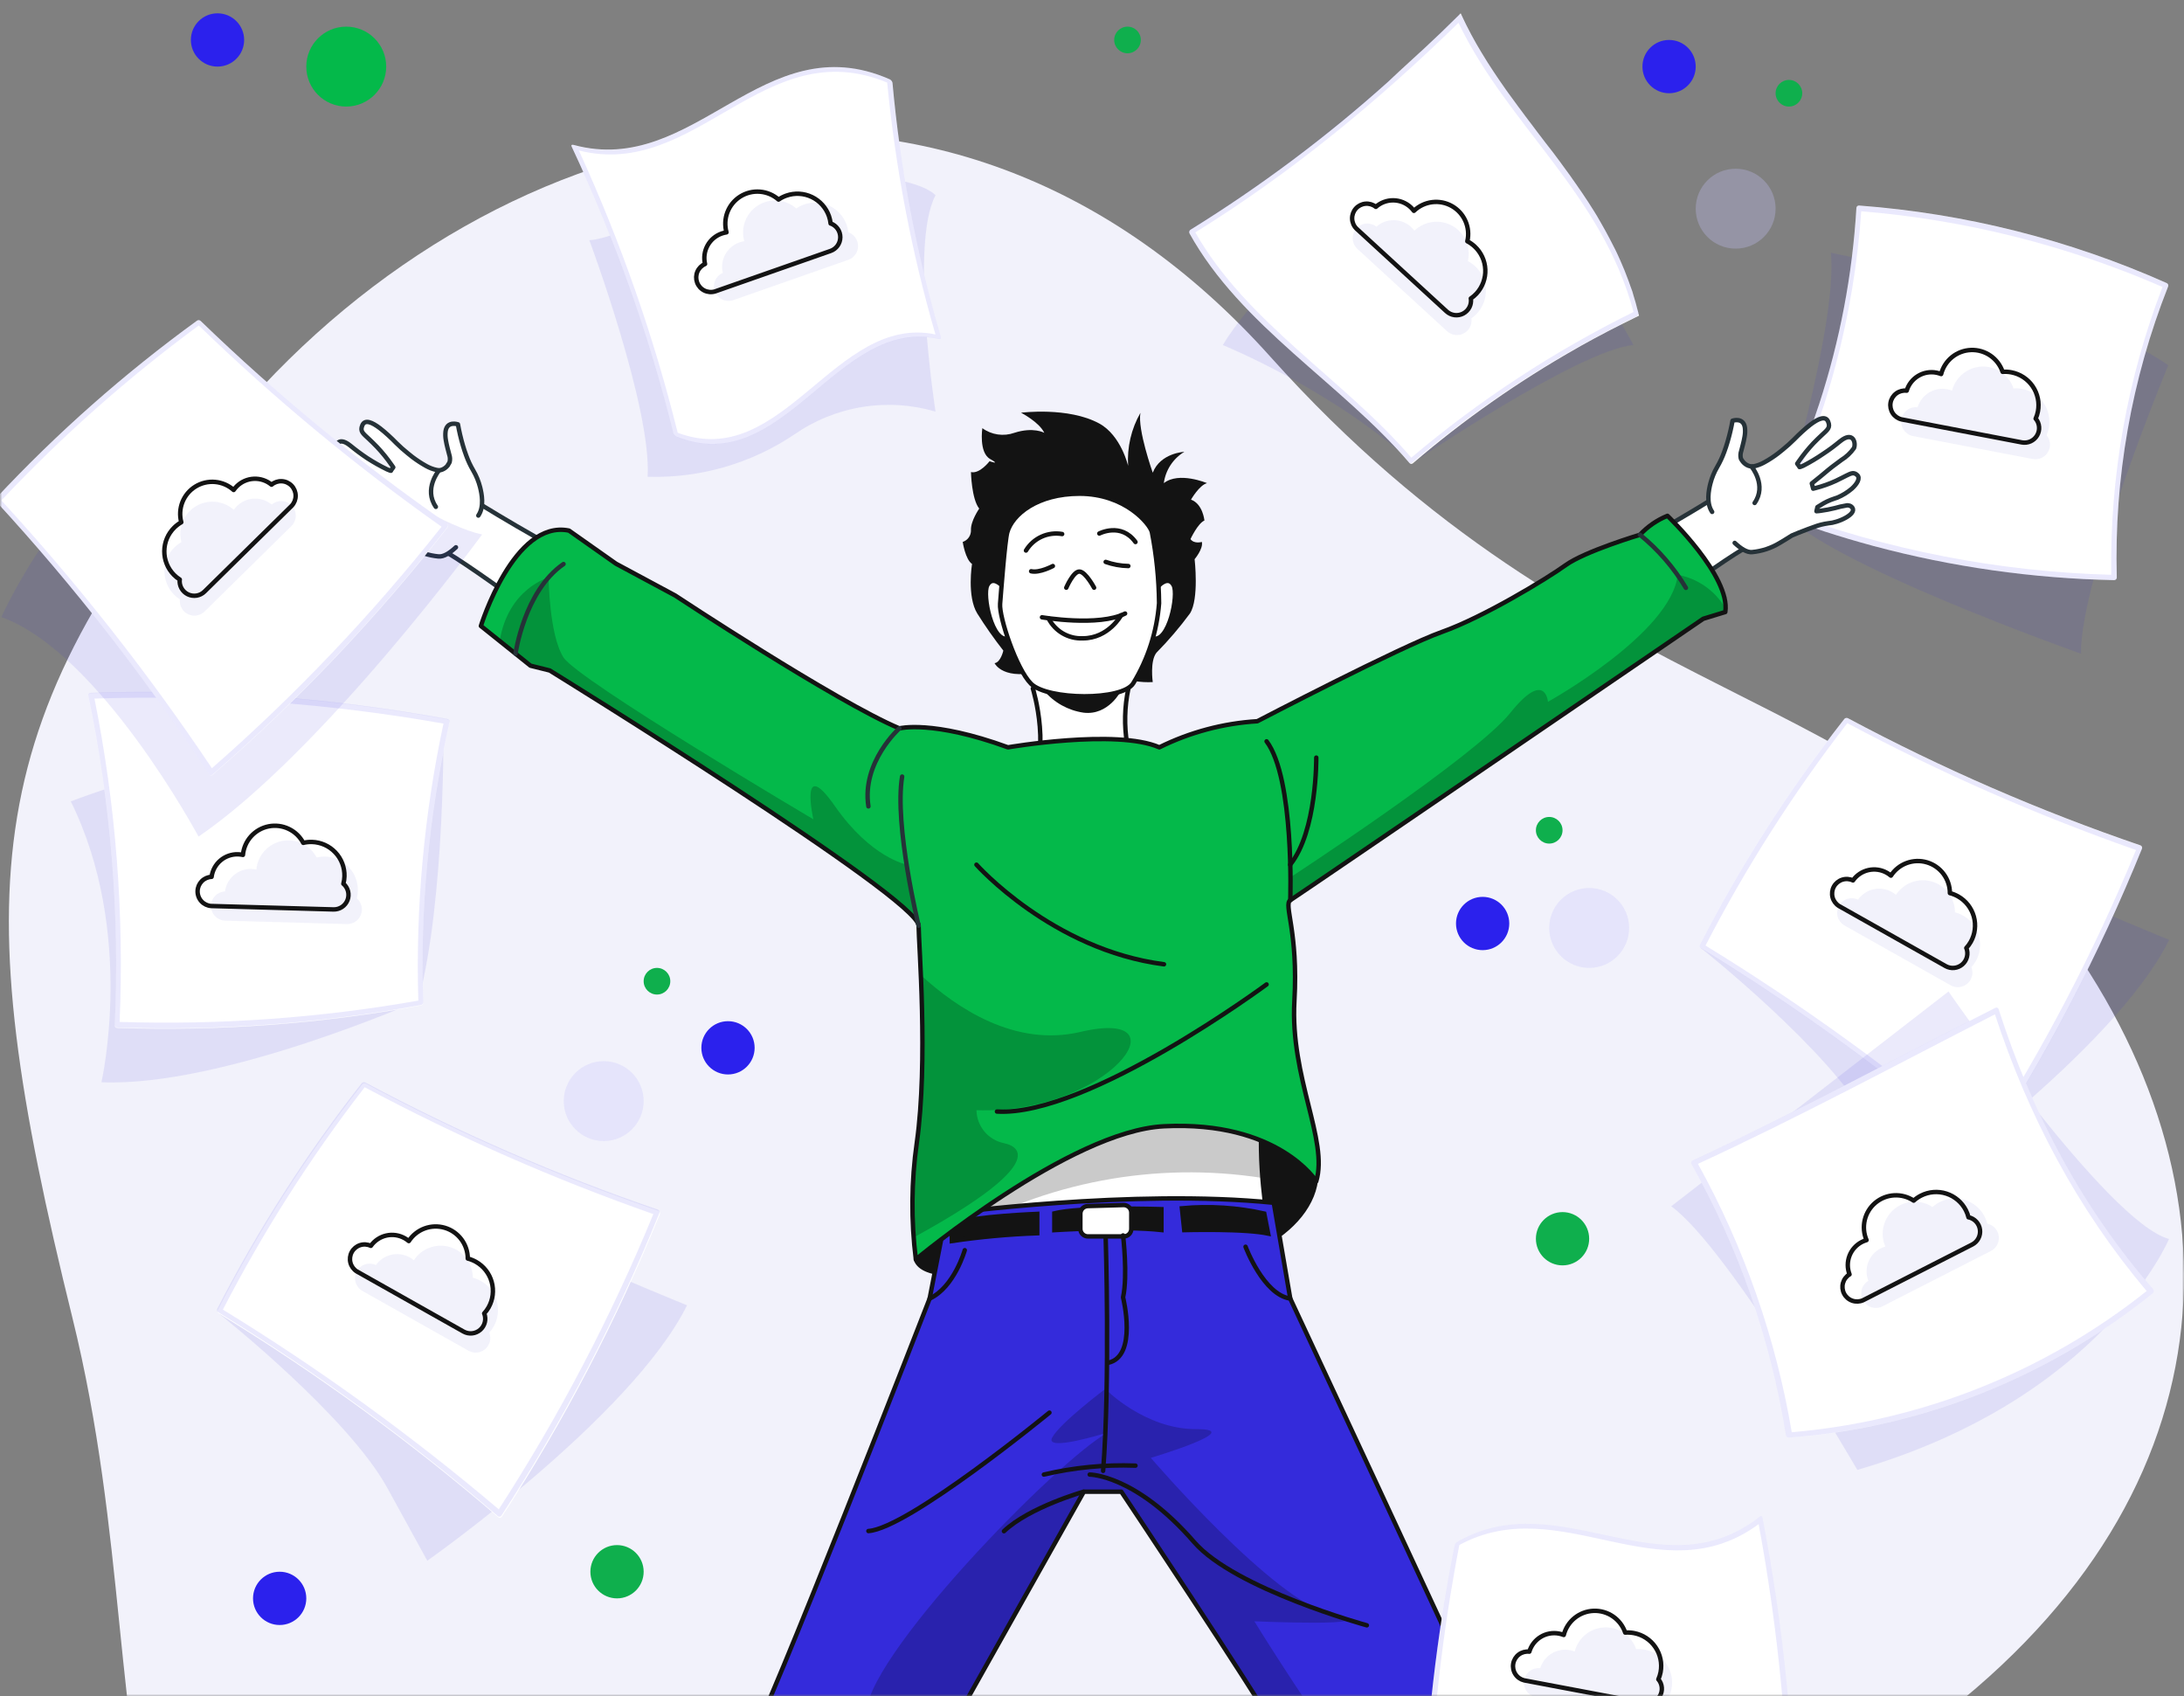 <svg width="492" height="382" viewBox="0 0 492 382" fill="none" xmlns="http://www.w3.org/2000/svg">
<rect x="0" y="0" width="492" height="382" fill="#808080" stroke="none"/>
<mask id="mask0" mask-type="alpha" maskUnits="userSpaceOnUse" x="0" y="0" width="492" height="382">
<rect width="492" height="382" fill="#C4C4C4"/>
</mask>
<g mask="url(#mask0)">
<path d="M137.011 521.206C5.736 468.486 40.439 394.545 16.302 296.759C-7.835 198.974 -5.168 161.551 53.593 93.241C112.354 24.931 213.83 -0.406 286.219 80.39C358.608 161.186 425.63 153.497 467.023 213.518C508.415 273.539 500.765 344.647 425.935 394.803C351.105 444.96 298.887 586.224 137.011 521.206Z" fill="#F2F2FB"/>
<path opacity="0.1" d="M401.363 115.013C401.363 115.013 414.002 72.816 412.462 56.931C412.462 56.931 468.333 67.983 488.45 82.269C488.45 82.269 468.674 129.98 468.78 147.228C468.78 147.228 410.557 126.7 401.363 115.013Z" fill="#342BDB"/>
<path opacity="0.1" d="M383.221 213.564C383.221 213.564 412.274 236.585 421.186 252.904L430.145 269.211C430.145 269.211 476.152 236.878 488.662 211.682C488.662 211.682 426.935 186.815 420.022 176.869C413.109 166.922 383.221 213.564 383.221 213.564Z" fill="#342BDB"/>
<path opacity="0.1" d="M49.335 295.871C49.335 295.871 78.388 318.892 87.3 335.211L96.259 351.518C96.259 351.518 142.266 319.186 154.776 293.989C154.776 293.989 93.049 269.123 86.136 259.176C79.223 249.229 49.335 295.871 49.335 295.871Z" fill="#342BDB"/>
<path opacity="0.1" d="M15.943 180.49C15.943 180.49 63.937 162.125 99.903 162.983C99.903 162.983 100.362 202.559 94.236 225.38C94.236 225.38 49.993 244.897 22.845 243.757C22.845 243.757 30.605 210.177 15.943 180.49Z" fill="#342BDB"/>
<path d="M488.415 64.55C480.18 85.392 476.249 107.685 476.857 130.086C476.856 130.164 476.839 130.241 476.807 130.313C476.775 130.384 476.73 130.449 476.673 130.503C476.616 130.556 476.549 130.598 476.475 130.625C476.402 130.653 476.324 130.665 476.246 130.662C457.91 130.289 439.687 127.699 421.974 122.949C414.637 120.974 407.391 118.622 400.234 115.895C400.161 115.867 400.094 115.824 400.038 115.769C399.983 115.713 399.94 115.647 399.912 115.573C399.884 115.5 399.872 115.421 399.877 115.343C399.882 115.265 399.904 115.188 399.94 115.119C403.806 107.31 407.11 99.236 409.828 90.957C414.492 76.675 417.305 61.853 418.2 46.855C418.2 46.778 418.215 46.702 418.246 46.631C418.276 46.56 418.321 46.496 418.377 46.443C418.433 46.39 418.5 46.349 418.572 46.323C418.645 46.297 418.722 46.286 418.799 46.291C442.731 48.084 466.173 53.991 488.097 63.751C488.245 63.815 488.361 63.935 488.421 64.085C488.48 64.235 488.478 64.402 488.415 64.55Z" fill="white"/>
<path opacity="0.1" d="M476.246 130.662C450.25 130.145 424.538 125.158 400.234 115.918C400.161 115.891 400.094 115.848 400.038 115.792C399.983 115.737 399.94 115.67 399.912 115.597C399.884 115.523 399.872 115.445 399.877 115.366C399.882 115.288 399.904 115.212 399.94 115.142C410.561 93.849 416.772 70.63 418.2 46.879C418.2 46.801 418.215 46.725 418.246 46.654C418.276 46.583 418.321 46.52 418.377 46.467C418.433 46.414 418.5 46.373 418.572 46.347C418.645 46.321 418.722 46.309 418.799 46.314C442.731 48.108 466.173 54.014 488.097 63.774C488.239 63.839 488.351 63.955 488.41 64.099C488.469 64.243 488.471 64.405 488.415 64.55C480.18 85.392 476.249 107.685 476.857 130.086C476.856 130.164 476.839 130.241 476.807 130.313C476.775 130.384 476.73 130.449 476.673 130.502C476.616 130.556 476.549 130.598 476.475 130.625C476.402 130.653 476.324 130.665 476.246 130.662ZM401.363 115.013C425.149 123.883 450.235 128.765 475.611 129.463C475.287 107.314 479.206 85.308 487.157 64.632C465.626 55.26 442.697 49.5 419.293 47.584C417.672 70.998 411.586 93.886 401.363 115.013Z" fill="#2B21ED"/>
<path d="M482.231 190.413C459.52 182.658 437.474 173.08 416.307 161.772C416.173 161.7 416.018 161.676 415.868 161.704C415.719 161.732 415.583 161.81 415.484 161.925C403.035 177.803 392.134 194.834 382.927 212.787C382.873 212.93 382.872 213.088 382.926 213.231C382.981 213.375 383.086 213.493 383.221 213.563C405.388 227.131 426.424 242.466 446.124 259.417C446.185 259.47 446.257 259.508 446.335 259.529C446.413 259.551 446.494 259.555 446.574 259.541C446.653 259.528 446.729 259.497 446.795 259.451C446.862 259.406 446.917 259.346 446.958 259.276C460.963 237.766 472.873 214.962 482.524 191.177C482.584 191.037 482.587 190.878 482.532 190.736C482.478 190.593 482.369 190.477 482.231 190.413Z" fill="white"/>
<path d="M148.344 272.72C125.634 264.965 103.588 255.387 82.421 244.079C82.287 244.007 82.132 243.983 81.982 244.011C81.833 244.039 81.697 244.117 81.598 244.232C69.149 260.11 58.248 277.141 49.041 295.095C48.986 295.237 48.986 295.395 49.04 295.539C49.095 295.682 49.2 295.8 49.335 295.871C71.502 309.438 92.538 324.773 112.237 341.724C112.299 341.777 112.371 341.815 112.449 341.836C112.527 341.858 112.608 341.862 112.688 341.849C112.767 341.835 112.843 341.804 112.909 341.759C112.976 341.713 113.031 341.653 113.072 341.583C127.077 320.073 138.987 297.269 148.638 273.484C148.698 273.344 148.701 273.185 148.646 273.043C148.591 272.9 148.483 272.784 148.344 272.72Z" fill="white"/>
<path opacity="0.1" d="M112.124 341.453C92.424 324.501 71.388 309.166 49.221 295.599C49.086 295.528 48.981 295.41 48.926 295.267C48.872 295.124 48.873 294.966 48.927 294.823C58.134 276.874 69.036 259.846 81.484 243.972C81.583 243.857 81.719 243.779 81.868 243.751C82.018 243.723 82.173 243.747 82.307 243.819C103.474 255.127 125.52 264.705 148.231 272.46C148.304 272.492 148.37 272.538 148.424 272.596C148.479 272.654 148.521 272.722 148.549 272.797C148.576 272.872 148.588 272.951 148.584 273.031C148.58 273.11 148.56 273.188 148.524 273.26C138.873 297.044 126.963 319.848 112.958 341.359C112.914 341.425 112.855 341.48 112.787 341.522C112.718 341.563 112.642 341.589 112.563 341.598C112.483 341.607 112.403 341.599 112.327 341.573C112.251 341.548 112.182 341.507 112.124 341.453ZM50.209 294.964C72.046 308.346 92.823 323.385 112.359 339.948C125.98 318.895 137.638 296.635 147.184 273.448C124.811 265.594 103.071 256.043 82.154 244.877C70.01 260.571 59.318 277.335 50.209 294.964Z" fill="#2B21ED"/>
<path opacity="0.1" d="M446.124 259.453C426.424 242.501 405.388 227.166 383.221 213.599C383.086 213.528 382.981 213.41 382.926 213.267C382.872 213.124 382.873 212.966 382.927 212.823C392.134 194.874 403.036 177.846 415.484 161.972C415.583 161.857 415.719 161.779 415.868 161.751C416.018 161.723 416.173 161.747 416.307 161.819C437.474 173.127 459.52 182.705 482.231 190.46C482.304 190.492 482.37 190.538 482.424 190.596C482.479 190.654 482.521 190.722 482.549 190.797C482.576 190.872 482.588 190.951 482.584 191.031C482.58 191.11 482.56 191.188 482.524 191.26C472.873 215.044 460.963 237.848 446.958 259.359C446.914 259.425 446.855 259.48 446.787 259.522C446.718 259.563 446.642 259.589 446.563 259.598C446.483 259.607 446.403 259.599 446.327 259.573C446.251 259.548 446.182 259.507 446.124 259.453ZM384.209 212.964C406.046 226.346 426.823 241.385 446.359 257.948C459.98 236.895 471.638 214.635 481.184 191.448C458.811 183.594 437.071 174.043 416.154 162.877C404.011 178.571 393.318 195.335 384.209 212.964Z" fill="#2B21ED"/>
<path d="M101.279 162.678C101.288 162.6 101.283 162.522 101.262 162.447C101.241 162.372 101.206 162.301 101.158 162.24C101.11 162.179 101.05 162.128 100.982 162.09C100.914 162.052 100.839 162.028 100.761 162.019C74.265 157.165 47.32 155.194 20.399 156.14C20.32 156.142 20.241 156.161 20.17 156.197C20.098 156.232 20.036 156.284 19.987 156.347C19.939 156.411 19.905 156.484 19.889 156.562C19.872 156.641 19.874 156.721 19.894 156.799C24.998 181.139 26.997 206.028 25.843 230.871C25.833 230.946 25.838 231.023 25.859 231.097C25.879 231.171 25.913 231.24 25.96 231.3C26.008 231.36 26.066 231.41 26.133 231.447C26.199 231.485 26.273 231.508 26.349 231.517C49.285 232.31 72.241 230.615 94.812 226.462C94.959 226.434 95.092 226.355 95.187 226.239C95.281 226.122 95.332 225.977 95.329 225.827C94.62 204.61 96.619 183.389 101.279 162.678Z" fill="white"/>
<path opacity="0.1" d="M94.812 226.367C72.241 230.521 49.285 232.216 26.349 231.423C26.273 231.414 26.199 231.391 26.133 231.353C26.066 231.316 26.008 231.266 25.96 231.205C25.913 231.145 25.879 231.076 25.859 231.003C25.838 230.929 25.833 230.852 25.843 230.776C26.997 205.934 24.998 181.045 19.894 156.705C19.874 156.627 19.872 156.546 19.889 156.468C19.905 156.39 19.939 156.316 19.987 156.253C20.036 156.19 20.098 156.138 20.17 156.102C20.241 156.067 20.32 156.047 20.399 156.046C47.32 155.1 74.265 157.071 100.761 161.925C100.839 161.934 100.914 161.958 100.982 161.996C101.05 162.034 101.11 162.085 101.158 162.146C101.206 162.207 101.241 162.277 101.262 162.352C101.283 162.428 101.288 162.506 101.279 162.583C96.627 183.264 94.628 204.453 95.329 225.638C95.357 225.803 95.318 225.973 95.221 226.109C95.124 226.246 94.977 226.339 94.812 226.367ZM26.948 230.165C49.483 230.886 72.032 229.278 94.236 225.368C93.611 204.417 95.514 183.467 99.903 162.971C73.961 158.38 47.613 156.492 21.281 157.34C26.092 181.298 27.994 205.75 26.948 230.165Z" fill="#2B21ED"/>
<path d="M206.319 283.649C209.423 292.479 248.646 280.91 265.706 283.649C282.766 286.389 300.673 272.644 295.664 259.747C290.655 246.849 244.625 232.422 244.625 232.422L213.926 242.193L206.319 283.649Z" fill="#131313" stroke="#131313" stroke-linecap="round" stroke-linejoin="round"/>
<path d="M285.247 272.891C285.247 272.891 282.601 256.149 285.247 246.378C287.892 236.608 231.163 227.414 231.163 227.414L213.926 251.493C213.926 251.493 216.278 261.792 213.926 282.685L285.247 272.891Z" fill="white"/>
<path opacity="0.3" d="M285.247 246.378C283.754 251.893 283.942 259.617 284.389 265.308C260.218 261.556 235.491 266.221 214.35 278.523C215.937 260.429 213.926 251.481 213.926 251.481L231.127 227.402C231.127 227.402 287.881 236.608 285.247 246.378Z" fill="black" fill-opacity="0.7"/>
<path d="M285.247 272.891C285.247 272.891 282.601 256.149 285.247 246.378C287.892 236.608 231.163 227.414 231.163 227.414L213.926 251.493C213.926 251.493 216.278 261.792 213.926 282.685L285.247 272.891Z" stroke="#131313" stroke-linecap="round" stroke-linejoin="round"/>
<path d="M213.15 273.373C213.15 273.373 255.324 267.683 286.952 270.904L290.667 292.479C290.667 292.479 329.114 374.781 335.945 389.901C342.776 405.021 371.805 453.321 371.805 453.321C371.805 453.321 356.72 450.887 351.441 476.53C351.441 476.53 292.525 398.931 287.563 389.901C282.601 380.871 252.608 335.982 252.608 335.982H244.155C244.155 335.982 213.209 391.018 210.728 395.545C208.248 400.071 180.888 459.434 171.6 476.53C171.6 476.53 160.066 442.927 144.487 457.718C144.487 457.718 157.326 423.868 158.596 423.386C159.866 422.904 165.298 396.873 168.766 392.523C172.235 388.173 209.423 292.479 209.423 292.479L213.15 273.373Z" fill="#342BDB"/>
<path opacity="0.3" d="M352.194 473.32C351.923 474.331 351.676 475.401 351.441 476.53C351.441 476.53 292.525 398.931 287.563 389.901C282.601 380.871 252.608 335.982 252.608 335.982H244.155C244.155 335.982 213.209 391.018 210.728 395.545C208.248 400.071 180.888 459.434 171.6 476.53C170.834 474.396 169.955 472.304 168.966 470.263C168.966 470.263 182.369 446.936 183.381 438.577C184.392 430.217 171.623 437.86 169.624 432.639C167.626 427.419 196.749 416.661 204.062 398.084C204.062 398.084 196.631 398.766 195.162 386.586C193.692 374.405 238.523 328.563 249.598 322.625C248.975 322.813 235.278 327.081 237.018 323.801C238.758 320.521 248.987 312.831 248.987 312.831C248.987 312.831 257.876 321.932 269.504 321.885C281.132 321.837 259.251 328.351 259.251 328.351C259.251 328.351 287.187 360.896 300.214 363.694C313.241 366.492 282.578 365.164 282.578 365.164C282.578 365.164 318.685 424.221 338.543 435.826C358.401 447.43 349.207 453.744 348.455 459.658C348.043 462.48 350.03 468.158 352.194 473.32Z" fill="black" fill-opacity="0.7"/>
<path d="M213.15 273.373C213.15 273.373 255.324 267.683 286.952 270.904L290.667 292.479C290.667 292.479 329.114 374.781 335.945 389.901C342.776 405.021 371.805 453.321 371.805 453.321C371.805 453.321 356.72 450.887 351.441 476.53C351.441 476.53 292.525 398.931 287.563 389.901C282.601 380.871 252.608 335.982 252.608 335.982H244.155C244.155 335.982 213.209 391.018 210.728 395.545C208.248 400.071 180.888 459.434 171.6 476.53C171.6 476.53 160.066 442.927 144.487 457.718C144.487 457.718 157.326 423.868 158.596 423.386C159.866 422.904 165.298 396.873 168.766 392.523C172.235 388.173 209.423 292.479 209.423 292.479L213.15 273.373Z" stroke="#131313" stroke-linecap="round" stroke-linejoin="round"/>
<path d="M108.498 113.767C108.498 113.767 131.095 127.734 144.487 133.002L133.6 148.086C133.6 148.086 106.91 127.593 98.821 123.396" fill="white"/>
<path d="M108.498 113.767C108.498 113.767 131.095 127.734 144.487 133.002L133.6 148.086C133.6 148.086 106.91 127.593 98.821 123.396" stroke="#263238" stroke-linecap="round" stroke-linejoin="round"/>
<path d="M107.757 116.118C109.133 114.108 108.509 111.156 108.157 109.746C107.819 108.417 107.297 107.143 106.605 105.96C105.983 104.901 105.459 103.787 105.041 102.632C104.747 101.856 104.5 101.069 104.265 100.281C103.813 98.734 103.444 97.164 103.16 95.578C103.16 95.578 100.714 94.72 100.373 97.153C100.298 97.823 100.322 98.501 100.444 99.164C100.632 100.34 100.985 101.515 101.208 102.409C101.395 102.946 101.423 103.526 101.29 104.078C101.201 104.286 101.082 104.481 100.938 104.655C100.935 104.678 100.935 104.702 100.938 104.725L100.785 104.925C100.468 105.299 100.064 105.59 99.609 105.772C99.415 105.853 99.208 105.901 98.998 105.913C98.944 105.925 98.887 105.925 98.833 105.913C98.675 105.904 98.518 105.884 98.363 105.854C97.539 105.674 96.746 105.373 96.011 104.96C94.927 104.356 93.885 103.676 92.896 102.926C92.531 102.644 92.167 102.362 91.826 102.068C90.941 101.356 90.093 100.598 89.286 99.799C88.722 99.223 88.11 98.623 87.464 98.035C86.817 97.447 86.217 96.93 85.606 96.46C83.819 95.096 82.208 94.402 81.632 95.778C81.056 97.153 81.726 97.577 83.16 98.917C83.654 99.387 84.254 99.952 84.936 100.669C86.126 101.928 87.219 103.276 88.204 104.702L88.592 105.254L88.063 105.983C88.157 106.124 87.84 105.983 87.24 105.736C85.679 104.982 84.168 104.129 82.714 103.185C82.043 102.738 81.362 102.256 80.68 101.751C79.998 101.245 79.504 100.833 78.892 100.351C75.988 98 75.295 100.692 75.777 101.892C76.535 102.972 77.508 103.884 78.634 104.572C79.304 105.066 79.998 105.583 80.656 106.089C80.985 106.336 81.291 106.583 81.585 106.83C82.761 107.841 84.054 108.864 84.936 109.581L85.277 109.851L84.971 111.027L84.43 110.898C82.87 110.493 81.348 109.954 79.88 109.287C78.881 108.817 78.128 108.393 77.529 108.111C76.353 107.512 75.777 107.312 75.048 107.982C74.319 108.652 75.048 109.934 76.224 111.015C77.215 111.863 78.334 112.549 79.539 113.049C79.753 113.136 79.973 113.207 80.198 113.261C81.331 113.635 82.41 114.157 83.407 114.813L84.019 115.189L84.23 116.118L83.231 116C82.174 115.867 81.126 115.67 80.092 115.413C79.26 115.178 78.416 114.985 77.564 114.837C77.305 114.77 77.031 114.781 76.778 114.869C76.525 114.957 76.304 115.117 76.141 115.33C75.647 116.059 76.412 116.882 77.576 117.541C78.28 117.937 79.025 118.256 79.798 118.493C80.369 118.68 80.962 118.795 81.561 118.834C82.679 118.987 83.776 119.267 84.83 119.669L86.135 120.139C87.687 120.715 89.121 121.315 89.662 121.526L89.85 121.609C90.885 122.279 91.779 122.785 92.578 123.278C94.458 124.421 96.573 125.12 98.763 125.324C99.938 125.453 101.314 124.56 102.713 123.267" fill="white"/>
<path d="M107.757 116.118C109.133 114.108 108.509 111.156 108.157 109.746C107.819 108.417 107.297 107.143 106.605 105.96C105.983 104.901 105.459 103.787 105.041 102.632C104.747 101.856 104.5 101.069 104.265 100.281C103.813 98.734 103.444 97.164 103.16 95.578C103.16 95.578 100.714 94.72 100.373 97.153C100.298 97.823 100.322 98.501 100.444 99.164C100.632 100.34 100.985 101.515 101.208 102.409C101.395 102.946 101.423 103.526 101.29 104.078C101.201 104.286 101.082 104.481 100.938 104.655C100.935 104.678 100.935 104.702 100.938 104.725L100.785 104.925C100.468 105.299 100.064 105.59 99.609 105.772C99.415 105.853 99.208 105.901 98.998 105.913C98.944 105.925 98.887 105.925 98.833 105.913C98.675 105.904 98.518 105.884 98.363 105.854C97.539 105.674 96.746 105.373 96.011 104.96V104.96C94.927 104.356 93.885 103.676 92.896 102.926V102.926C92.531 102.644 92.167 102.362 91.826 102.068C90.941 101.356 90.093 100.598 89.286 99.799C88.722 99.223 88.11 98.623 87.464 98.035C86.817 97.447 86.217 96.93 85.606 96.46C83.819 95.096 82.208 94.402 81.632 95.778C81.056 97.153 81.726 97.577 83.16 98.917C83.654 99.387 84.254 99.952 84.936 100.669C86.126 101.928 87.219 103.276 88.204 104.702L88.592 105.254L88.063 105.983C88.157 106.124 87.84 105.983 87.24 105.736C85.679 104.982 84.168 104.129 82.714 103.185C82.043 102.738 81.362 102.256 80.68 101.751C79.998 101.245 79.504 100.833 78.892 100.351C75.988 98 75.295 100.692 75.777 101.892C76.535 102.972 77.508 103.884 78.634 104.572C79.304 105.066 79.998 105.583 80.656 106.089C80.985 106.336 81.291 106.583 81.585 106.83C82.761 107.841 84.054 108.864 84.936 109.581L85.277 109.851L84.971 111.027L84.43 110.898C82.87 110.493 81.348 109.954 79.88 109.287C78.881 108.817 78.128 108.393 77.529 108.111C76.353 107.512 75.777 107.312 75.048 107.982C74.319 108.652 75.048 109.934 76.224 111.015C77.215 111.863 78.334 112.549 79.539 113.049V113.049C79.753 113.136 79.973 113.207 80.198 113.261C81.331 113.635 82.41 114.157 83.407 114.813L84.019 115.189L84.23 116.118L83.231 116C82.174 115.867 81.126 115.67 80.092 115.413V115.413C79.26 115.178 78.416 114.985 77.564 114.837C77.305 114.77 77.031 114.781 76.778 114.869C76.525 114.957 76.304 115.117 76.141 115.33C75.647 116.059 76.412 116.882 77.576 117.541C78.28 117.937 79.025 118.256 79.798 118.493C80.369 118.68 80.962 118.795 81.561 118.834C82.679 118.987 83.776 119.267 84.83 119.669L86.135 120.139C87.687 120.715 89.121 121.315 89.662 121.526L89.85 121.609C90.885 122.279 91.779 122.785 92.578 123.278C94.458 124.421 96.573 125.12 98.763 125.324C99.938 125.453 101.314 124.56 102.713 123.267" stroke="#263238" stroke-linecap="round" stroke-linejoin="round"/>
<path d="M98.821 106.042C98.821 106.042 95.412 110.157 98.186 114.154" stroke="#263238" stroke-linecap="round" stroke-linejoin="round"/>
<path d="M384.961 112.896C384.961 112.896 362.364 126.864 349.019 132.132L359.906 147.228C359.906 147.228 386.596 126.723 394.685 122.538" fill="white"/>
<path d="M384.961 112.896C384.961 112.896 362.364 126.864 349.019 132.132L359.906 147.228C359.906 147.228 386.596 126.723 394.685 122.538" stroke="#263238" stroke-linecap="round" stroke-linejoin="round"/>
<path d="M385.702 115.295C384.327 113.285 384.95 110.333 385.302 108.923C385.64 107.598 386.163 106.327 386.854 105.148C387.474 104.084 387.997 102.967 388.418 101.809C388.712 101.033 388.959 100.246 389.194 99.458C389.647 97.911 390.016 96.341 390.299 94.755C390.299 94.755 392.745 93.908 393.086 96.342C393.161 97.008 393.137 97.682 393.015 98.341C392.827 99.517 392.474 100.692 392.251 101.586C392.064 102.127 392.036 102.71 392.169 103.267C392.261 103.474 392.379 103.667 392.521 103.843L392.674 104.043C392.991 104.417 393.395 104.708 393.85 104.89C394.044 104.971 394.251 105.019 394.461 105.031C394.516 105.043 394.572 105.043 394.626 105.031C394.783 105.042 394.94 105.042 395.096 105.031C395.92 104.851 396.713 104.55 397.448 104.137C398.538 103.541 399.579 102.861 400.564 102.103L401.633 101.245C402.519 100.529 403.367 99.768 404.173 98.964C404.737 98.388 405.349 97.788 405.995 97.201C406.642 96.613 407.242 96.095 407.853 95.625C409.64 94.273 411.251 93.579 411.827 94.955C412.403 96.33 411.733 96.754 410.299 98.094C409.805 98.564 409.205 99.117 408.523 99.834C407.336 101.096 406.243 102.444 405.255 103.867L404.867 104.431L405.396 105.148C405.302 105.29 405.619 105.148 406.219 104.902C407.775 104.099 409.279 103.2 410.722 102.209C411.392 101.774 412.074 101.292 412.756 100.786C413.438 100.281 413.932 99.858 414.543 99.376C417.447 97.024 418.141 99.716 417.659 100.916C416.901 102 415.929 102.916 414.802 103.608C414.132 104.102 413.438 104.608 412.78 105.113L411.851 105.854C410.675 106.865 409.382 107.9 408.5 108.605L408.159 108.887L408.465 110.063L409.005 109.922C410.567 109.522 412.09 108.983 413.555 108.311C414.555 107.853 415.307 107.418 415.907 107.135C417.083 106.536 417.659 106.324 418.388 107.006C419.117 107.688 418.388 108.958 417.212 110.028C416.221 110.879 415.102 111.569 413.896 112.074C413.661 112.168 413.438 112.238 413.238 112.297C412.103 112.661 411.023 113.179 410.028 113.837L409.417 114.213L409.205 115.142C409.558 115.142 409.887 115.072 410.205 115.036C411.261 114.893 412.309 114.693 413.344 114.437C414.173 114.191 415.018 113.998 415.872 113.861C416.131 113.791 416.405 113.801 416.659 113.889C416.913 113.977 417.134 114.139 417.294 114.355C417.788 115.072 417.024 115.895 415.86 116.565C415.158 116.962 414.412 117.278 413.638 117.506C413.065 117.69 412.474 117.808 411.874 117.858C410.755 118.006 409.658 118.286 408.606 118.693L407.301 119.163C405.749 119.728 404.314 120.339 403.832 120.539L403.644 120.621C402.609 121.303 401.716 121.797 400.916 122.291C399.037 123.436 396.923 124.14 394.732 124.348C393.556 124.478 392.18 123.584 390.781 122.279" fill="white"/>
<path d="M385.702 115.295C384.327 113.285 384.95 110.333 385.302 108.923C385.64 107.598 386.163 106.327 386.854 105.148C387.474 104.084 387.997 102.967 388.418 101.809C388.712 101.033 388.959 100.246 389.194 99.458C389.647 97.911 390.016 96.341 390.299 94.755C390.299 94.755 392.745 93.908 393.086 96.342C393.161 97.008 393.137 97.682 393.015 98.341C392.827 99.517 392.474 100.692 392.251 101.586C392.064 102.127 392.036 102.71 392.169 103.267C392.261 103.474 392.379 103.667 392.521 103.843L392.674 104.043C392.991 104.417 393.395 104.708 393.85 104.89C394.044 104.971 394.251 105.019 394.461 105.031C394.516 105.043 394.572 105.043 394.626 105.031C394.783 105.042 394.94 105.042 395.096 105.031C395.92 104.851 396.713 104.55 397.448 104.137C398.538 103.541 399.579 102.861 400.564 102.103V102.103L401.633 101.245C402.519 100.529 403.367 99.768 404.173 98.964C404.737 98.388 405.349 97.788 405.995 97.201C406.642 96.613 407.242 96.095 407.853 95.625C409.64 94.273 411.251 93.579 411.827 94.955C412.403 96.33 411.733 96.754 410.299 98.094C409.805 98.564 409.205 99.117 408.523 99.834C407.336 101.096 406.243 102.444 405.255 103.867V103.867L404.867 104.431L405.396 105.148C405.302 105.29 405.619 105.148 406.219 104.902C407.775 104.099 409.279 103.2 410.722 102.209C411.392 101.774 412.074 101.292 412.756 100.786C413.438 100.281 413.932 99.858 414.543 99.376C417.447 97.024 418.141 99.716 417.659 100.916C416.901 102 415.929 102.916 414.802 103.608C414.132 104.102 413.438 104.608 412.78 105.113L411.851 105.854C410.675 106.865 409.382 107.9 408.5 108.605L408.159 108.887L408.465 110.063L409.005 109.922C410.567 109.522 412.09 108.983 413.555 108.311C414.555 107.853 415.307 107.418 415.907 107.135C417.083 106.536 417.659 106.324 418.388 107.006C419.117 107.688 418.388 108.958 417.212 110.028C416.221 110.879 415.102 111.569 413.896 112.074V112.074C413.661 112.168 413.438 112.238 413.238 112.297C412.103 112.661 411.023 113.179 410.028 113.837L409.417 114.213L409.205 115.142C409.558 115.142 409.887 115.072 410.205 115.036C411.261 114.893 412.309 114.693 413.344 114.437V114.437C414.173 114.191 415.018 113.998 415.872 113.861C416.131 113.791 416.405 113.801 416.659 113.889C416.913 113.977 417.134 114.139 417.294 114.355C417.788 115.072 417.024 115.895 415.86 116.565C415.158 116.962 414.412 117.278 413.638 117.506C413.065 117.69 412.474 117.808 411.874 117.858C410.755 118.006 409.658 118.286 408.606 118.693L407.301 119.163C405.749 119.728 404.314 120.339 403.832 120.539L403.644 120.621C402.609 121.303 401.716 121.797 400.916 122.291C399.037 123.436 396.923 124.14 394.732 124.348C393.556 124.478 392.18 123.584 390.781 122.279" stroke="#263238" stroke-linecap="round" stroke-linejoin="round"/>
<path d="M394.638 105.172C394.638 105.172 398.047 109.299 395.273 113.284" stroke="#263238" stroke-linecap="round" stroke-linejoin="round"/>
<path d="M254.137 104.925C254.137 104.925 252.549 98.07 247.647 95.39C240.663 91.58 230.011 92.956 230.011 92.956C230.011 92.956 234.09 95.049 235.254 97.483C235.254 97.483 232.809 96.095 228.506 97.483C227.31 97.907 226.028 98.034 224.772 97.851C223.517 97.669 222.324 97.183 221.298 96.436C221.298 96.436 220.475 101.927 223.038 103.373C225.601 104.819 222.921 103.879 222.921 103.879C222.921 103.879 220.71 106.794 218.735 106.324C218.735 106.324 218.853 112.368 220.593 114.554C220.593 114.554 218.618 117.4 218.735 119.41C218.752 119.992 218.58 120.564 218.245 121.041C217.91 121.518 217.431 121.874 216.877 122.056C216.877 122.056 217.454 125.983 218.97 127.017C218.97 127.017 217.795 134.33 220.146 138.163C221.961 141.052 223.923 143.847 226.025 146.535C226.025 146.535 225.449 149.168 224.05 149.368C224.05 149.368 226.025 153.624 235.219 150.955C235.219 150.955 247.67 154.483 251.679 152.307C254.222 153.319 256.954 153.768 259.686 153.624C259.686 153.624 259.004 148.921 260.521 147.005C263.246 144.242 265.768 141.287 268.069 138.163C270.162 134.906 269.116 125.947 269.116 125.947C269.116 125.947 271.103 123.596 270.75 122.056C270.75 122.056 269.01 122.585 268.187 121.421C268.187 121.421 269.821 117.893 271.326 117.235C271.326 117.235 270.985 113.508 268.304 112.532C268.304 112.532 270.162 109.275 271.914 108.817C271.914 108.817 265.588 106.136 262.179 108.817C262.371 107.37 262.886 105.984 263.686 104.763C264.485 103.542 265.55 102.517 266.799 101.762C266.799 101.762 261.426 101.997 259.686 106.465C259.686 106.465 256.218 96.695 256.911 92.98C254.838 96.604 253.874 100.758 254.137 104.925Z" fill="#131313"/>
<path d="M232.679 155.082C232.679 155.082 237.382 169.967 231.127 179.267C231.127 179.267 245.707 184.546 258.17 179.267C253.858 171.989 252.44 163.357 254.196 155.082C254.196 155.082 245.084 148.886 232.679 155.082Z" fill="white" stroke="#131313" stroke-linecap="round" stroke-linejoin="round"/>
<path d="M233.54 273.415C233.582 273.413 233.623 273.412 233.661 273.41V277.758C227.222 277.987 220.8 278.575 214.426 279.518V275.607C217.207 274.752 221.978 274.199 226.174 273.86C228.348 273.684 230.35 273.567 231.808 273.494C232.537 273.457 233.13 273.431 233.54 273.415Z" fill="#131313" stroke="#131313"/>
<path d="M235.207 155.576C237.466 158.255 240.628 160.012 244.096 160.514C249.739 161.208 252.549 155.576 252.549 155.576H235.207Z" fill="#131313"/>
<path d="M261.144 131.802C261.144 131.802 263.225 129.604 264.389 131.802C265.553 134.001 263.319 144.936 259.686 143.772" fill="white"/>
<path d="M261.144 131.802C261.144 131.802 263.225 129.604 264.389 131.802C265.553 134.001 263.319 144.936 259.686 143.772" stroke="#131313" stroke-linecap="round" stroke-linejoin="round"/>
<path d="M225.649 131.802C225.649 131.802 223.579 129.604 222.415 131.802C221.251 134.001 223.485 144.936 227.118 143.772" fill="white"/>
<path d="M225.649 131.802C225.649 131.802 223.579 129.604 222.415 131.802C221.251 134.001 223.485 144.936 227.118 143.772" stroke="#131313" stroke-linecap="round" stroke-linejoin="round"/>
<path d="M243.202 111.203C253.431 111.203 259.016 117.952 259.486 119.81C260.516 125.099 261.059 130.471 261.109 135.859C260.625 142.241 258.635 148.418 255.301 153.883C252.867 157.892 235.948 157.68 232.268 154C228.894 150.626 225.061 138.939 225.296 136.012C225.531 133.084 226.377 121.903 226.918 119.892C228.035 115.859 233.691 111.203 243.202 111.203Z" fill="white" stroke="#131313" stroke-linecap="round" stroke-linejoin="round"/>
<path d="M239.275 120.28C237.701 120.009 236.082 120.218 234.628 120.881C233.175 121.544 231.955 122.629 231.127 123.996" stroke="#131313" stroke-linecap="round" stroke-linejoin="round"/>
<path d="M247.647 120.163C247.647 120.163 252.549 117.599 255.795 122.079" stroke="#131313" stroke-linecap="round" stroke-linejoin="round"/>
<path d="M237.183 127.488C237.183 127.488 234.161 129.11 232.291 128.663" stroke="#131313" stroke-linecap="round" stroke-linejoin="round"/>
<path d="M249.081 126.559C250.721 127.139 252.444 127.453 254.184 127.487" stroke="#131313" stroke-linecap="round" stroke-linejoin="round"/>
<path d="M240.204 132.367C240.204 132.367 241.827 128.581 243.226 128.734C244.625 128.887 246.471 132.367 246.471 132.367" stroke="#131313" stroke-linecap="round" stroke-linejoin="round"/>
<path d="M234.737 139.033C234.737 139.033 247.529 141.208 253.455 138.187" stroke="#131313" stroke-linecap="round" stroke-linejoin="round"/>
<path d="M236.218 139.28C236.935 140.689 238.042 141.862 239.408 142.659C240.774 143.455 242.34 143.842 243.92 143.771C249.739 143.771 252.549 138.586 252.549 138.586" stroke="#131313" stroke-linecap="round" stroke-linejoin="round"/>
<path d="M202.604 164.053C202.604 164.053 210.011 162.101 227.071 168.321C227.071 168.321 251.491 164.112 261.168 168.321C268.058 164.908 275.561 162.91 283.236 162.442C283.236 162.442 315.487 145.641 324.787 142.349C334.087 139.057 348.361 130.415 352.699 127.288C357.038 124.16 369.442 120.445 369.442 120.445C371.17 118.586 373.285 117.13 375.638 116.177C375.638 116.177 389.911 129.804 388.665 137.846L383.703 139.362C383.703 139.362 293.759 200.771 290.667 202.758C289.115 203.77 292.489 209.731 291.596 225.45C290.62 242.734 299.273 256.807 296.522 266.049C296.522 266.049 288.022 252.387 262.214 253.668C241.051 254.714 206.319 283.649 206.319 283.649C205.226 274.927 205.297 266.099 206.531 257.395C209.118 239.089 206.942 212.317 206.942 208.496C206.942 202.3 123.841 151.014 123.841 151.014L119.503 149.932L108.333 140.985C108.333 140.985 115.775 116.941 128.18 119.504L138.761 126.958L152.094 134.119C152.094 134.119 188.342 158.057 202.604 164.053Z" fill="#04B94A"/>
<path opacity="0.3" d="M388.724 137.058C388.724 137.328 388.724 137.575 388.653 137.834L383.692 139.351C383.692 139.351 294.335 200.372 290.702 202.735V197.597C290.702 197.597 332.3 170.472 340.225 160.573C348.149 150.673 348.713 158.068 348.713 158.068C348.713 158.068 376.473 142.69 377.954 129.463C380.192 129.875 382.313 130.767 384.173 132.078C386.032 133.389 387.585 135.088 388.724 137.058Z" fill="black" fill-opacity="0.7"/>
<path opacity="0.3" d="M206.837 208.061C203.568 200.219 123.841 151.014 123.841 151.014L119.503 149.932L112.566 144.383C114.47 132.543 123.594 130.062 123.594 130.062C123.594 130.062 123.688 142.995 126.945 148.086C130.202 153.177 183.228 184.534 183.228 184.534C183.228 184.534 179.971 169.943 188.107 181.595C196.243 193.247 204.238 194.728 204.238 194.728C205.455 199.097 206.324 203.555 206.837 208.061Z" fill="black" fill-opacity="0.7"/>
<path opacity="0.3" d="M219.97 250.047C220.002 251.806 220.634 253.501 221.76 254.852C222.887 256.203 224.441 257.13 226.166 257.477C230.869 258.453 234.161 263.227 205.814 278.711C205.318 271.6 205.558 264.457 206.531 257.395C208.212 245.508 207.883 230.047 207.448 219.619C215.549 227.096 228.694 235.879 243.379 232.422C267.646 226.72 249.739 251.046 219.97 250.047Z" fill="black" fill-opacity="0.7"/>
<path d="M202.604 164.053C202.604 164.053 210.011 162.101 227.071 168.321C227.071 168.321 251.491 164.112 261.168 168.321C268.058 164.908 275.561 162.91 283.236 162.442C283.236 162.442 315.487 145.641 324.787 142.349C334.087 139.057 348.361 130.415 352.699 127.288C357.038 124.16 369.442 120.445 369.442 120.445C371.17 118.586 373.285 117.13 375.638 116.177C375.638 116.177 389.911 129.804 388.665 137.846L383.703 139.362C383.703 139.362 293.759 200.771 290.667 202.758C289.115 203.77 292.489 209.731 291.596 225.45C290.62 242.734 299.273 256.807 296.522 266.049C296.522 266.049 288.022 252.387 262.214 253.668C241.051 254.714 206.319 283.649 206.319 283.649C205.226 274.927 205.297 266.099 206.531 257.395C209.118 239.089 206.942 212.317 206.942 208.496C206.942 202.3 123.841 151.014 123.841 151.014L119.503 149.932L108.333 140.985C108.333 140.985 115.775 116.941 128.18 119.504L138.761 126.958L152.094 134.119C152.094 134.119 188.342 158.057 202.604 164.053Z" stroke="#131313" stroke-linecap="round" stroke-linejoin="round"/>
<path d="M261.298 272.331C261.428 272.335 261.543 272.338 261.644 272.341V277.033C257.225 276.547 251.216 276.553 246.252 276.684C243.659 276.753 241.343 276.856 239.675 276.941C238.841 276.984 238.169 277.022 237.705 277.05C237.638 277.054 237.576 277.058 237.518 277.062V273.277C238.979 272.918 241.105 272.672 243.532 272.509C246.158 272.333 249.098 272.257 251.856 272.235C254.612 272.212 257.18 272.242 259.06 272.278C259.999 272.297 260.766 272.316 261.298 272.331Z" fill="#131313" stroke="#131313"/>
<path d="M266.778 277.058L266.256 272.141C272.464 271.569 278.722 271.97 284.806 273.33L285.678 277.83C284.45 277.57 282.862 277.39 281.142 277.266C279.022 277.112 276.668 277.039 274.473 277.011C272.278 276.982 270.239 276.997 268.749 277.019C268.003 277.03 267.395 277.043 266.973 277.053C266.903 277.055 266.837 277.057 266.778 277.058Z" fill="#131313" stroke="#131313"/>
<path d="M243.379 273.35V276.771C243.379 277.223 243.558 277.657 243.878 277.977C244.198 278.296 244.631 278.476 245.084 278.476H253.149C253.373 278.476 253.595 278.432 253.802 278.346C254.008 278.261 254.196 278.135 254.355 277.977C254.513 277.818 254.638 277.631 254.724 277.424C254.81 277.217 254.854 276.995 254.854 276.771V273.115C254.852 272.887 254.806 272.662 254.717 272.453C254.627 272.244 254.498 272.055 254.335 271.896C254.172 271.737 253.979 271.613 253.767 271.529C253.556 271.446 253.329 271.405 253.102 271.41L245.037 271.645C244.594 271.66 244.174 271.846 243.865 272.164C243.556 272.482 243.381 272.907 243.379 273.35Z" fill="white" stroke="#131313" stroke-linecap="round" stroke-linejoin="round"/>
<path d="M249.081 278.723C249.081 278.723 250.092 310.809 248.505 331.279" stroke="#131313" stroke-linecap="round" stroke-linejoin="round"/>
<path d="M252.996 278.253C252.996 278.253 254.078 287.247 252.996 292.209C252.996 292.209 256.335 305.542 249.622 306.941" stroke="#131313" stroke-linecap="round" stroke-linejoin="round"/>
<path d="M235.16 332.113C241.917 330.521 248.857 329.845 255.795 330.103" stroke="#131313" stroke-linecap="round" stroke-linejoin="round"/>
<path d="M280.591 280.804C280.591 280.804 284.624 291.609 290.667 292.479" stroke="#131313" stroke-linecap="round" stroke-linejoin="round"/>
<path d="M217.336 281.58C217.336 281.58 214.985 289.904 209.423 292.479" stroke="#131313" stroke-linecap="round" stroke-linejoin="round"/>
<path d="M236.407 318.169C236.407 318.169 204.662 344.212 195.632 344.835" stroke="#131313" stroke-linecap="round" stroke-linejoin="round"/>
<path d="M245.483 332.113C245.483 332.113 255.795 332.113 268.998 347.316C278.181 357.897 307.915 366.069 307.915 366.069" stroke="#131313" stroke-linecap="round" stroke-linejoin="round"/>
<path d="M244.096 335.982C244.096 335.982 231.903 339.438 226.166 344.87" stroke="#131313" stroke-linecap="round" stroke-linejoin="round"/>
<path d="M290.667 202.758C290.667 202.758 291.619 175.375 285.329 166.969" stroke="#131313" stroke-linecap="round" stroke-linejoin="round"/>
<path d="M296.522 170.637C296.522 170.637 296.71 187.203 290.644 194.752" stroke="#131313" stroke-linecap="round" stroke-linejoin="round"/>
<path d="M206.942 208.496C206.942 208.496 201.428 185.922 203.227 174.905" stroke="#263238" stroke-linecap="round" stroke-linejoin="round"/>
<path d="M202.604 164.053C202.604 164.053 194.08 171.637 195.632 181.619" stroke="#263238" stroke-linecap="round" stroke-linejoin="round"/>
<path d="M369.43 120.433C373.554 123.788 377.06 127.839 379.788 132.402" stroke="#263238" stroke-linecap="round" stroke-linejoin="round"/>
<path d="M116.128 147.228C116.128 147.228 118.103 133.119 126.945 127.041" stroke="#263238" stroke-linecap="round" stroke-linejoin="round"/>
<path d="M285.329 221.723C285.329 221.723 245.025 251.528 224.59 250.352" stroke="#131313" stroke-linecap="round" stroke-linejoin="round"/>
<path d="M219.97 194.752C219.97 194.752 237.018 213.928 262.214 217.185" stroke="#131313" stroke-linecap="round" stroke-linejoin="round"/>
<path opacity="0.3" d="M333.229 354.888L326.986 430.911C326.986 430.911 336.309 419.354 353.604 421.764L356.391 427.196C356.391 427.196 389.312 438.095 400.587 438.577C400.587 438.577 394.708 388.596 385.82 376.38C376.931 364.164 333.229 354.888 333.229 354.888Z" fill="black" fill-opacity="0.7"/>
<path opacity="0.1" d="M376.484 271.692L438.952 223.31C438.952 223.31 474.718 275.349 488.627 279.052C488.627 279.052 473.683 314.924 418.411 331.067C418.388 331.067 389.512 281.098 376.484 271.692Z" fill="#342BDB"/>
<path opacity="0.1" d="M275.465 77.718C275.465 77.718 300.002 87.653 318.238 104.278C318.238 104.278 355.791 78.718 367.996 77.718C367.996 77.718 346.832 38.919 329.796 24.116C329.796 24.116 286.528 59.177 275.465 77.718Z" fill="#342BDB"/>
<path opacity="0.1" d="M132.765 54.098C132.765 54.098 146.874 92.015 145.886 107.382C157.614 107.749 169.161 104.426 178.901 97.882C183.484 94.689 188.725 92.567 194.238 91.671C199.751 90.776 205.394 91.13 210.752 92.709C210.752 92.709 204.873 54.944 210.752 43.986C210.752 43.986 206.942 39.072 186.061 39.436C165.18 39.8 140.207 53.804 132.765 54.098Z" fill="#342BDB"/>
<path opacity="0.1" d="M52.626 87.101C53.673 86.795 93.342 117.176 108.603 120.386C108.603 120.386 72.826 169.25 44.725 188.426C44.725 188.426 22.527 146.958 0.306 138.986C0.306 138.986 19.306 96.507 52.626 87.101Z" fill="#342BDB"/>
<path d="M211.986 75.978C206.473 57.265 202.811 38.055 201.052 18.626C201.009 18.456 200.928 18.299 200.816 18.165C200.704 18.03 200.564 17.923 200.405 17.85C171.941 5.352 156.527 40.048 129.226 32.641C128.838 32.547 128.626 32.641 128.767 32.993C138.492 53.704 146.171 75.314 151.694 97.518C151.749 97.696 151.84 97.862 151.961 98.003C152.082 98.145 152.232 98.26 152.4 98.341C176.702 108.111 188.448 71.134 211.587 76.331C211.881 76.425 212.069 76.249 211.986 75.978Z" fill="white"/>
<path d="M191.115 52.336C191.056 51.769 190.931 51.211 190.743 50.673C190.083 48.788 188.702 47.243 186.902 46.378C185.103 45.512 183.034 45.396 181.15 46.056C180.525 46.276 179.932 46.575 179.384 46.947C178.213 45.919 176.742 45.297 175.189 45.174C173.636 45.05 172.085 45.432 170.767 46.262C169.448 47.093 168.434 48.327 167.874 49.78C167.315 51.234 167.24 52.83 167.661 54.33C167.302 54.387 166.948 54.474 166.602 54.59C165.231 55.062 164.085 56.027 163.387 57.298C162.689 58.569 162.49 60.054 162.827 61.465C162.056 61.796 161.44 62.41 161.107 63.181C160.773 63.951 160.747 64.82 161.033 65.609C161.319 66.399 161.895 67.049 162.645 67.427C163.395 67.805 164.26 67.882 165.065 67.643L191.106 58.522C191.744 58.296 192.298 57.879 192.691 57.326C193.083 56.774 193.296 56.114 193.299 55.436C193.303 54.759 193.097 54.096 192.71 53.54C192.323 52.984 191.774 52.56 191.137 52.328L191.115 52.336Z" fill="#F2F2FB"/>
<path d="M187.115 50.336C187.056 49.769 186.931 49.211 186.743 48.673C186.083 46.788 184.702 45.243 182.902 44.378C181.103 43.512 179.034 43.396 177.15 44.056C176.525 44.276 175.932 44.575 175.384 44.947C174.213 43.919 172.742 43.297 171.189 43.174C169.636 43.05 168.085 43.432 166.767 44.262C165.448 45.093 164.434 46.327 163.874 47.78C163.315 49.234 163.24 50.83 163.661 52.33C163.302 52.387 162.948 52.474 162.602 52.59C161.231 53.062 160.085 54.027 159.387 55.298C158.689 56.569 158.49 58.054 158.827 59.465C158.056 59.796 157.44 60.41 157.107 61.181C156.773 61.951 156.747 62.82 157.033 63.609C157.319 64.399 157.895 65.049 158.645 65.427C159.395 65.805 160.26 65.882 161.065 65.643L187.106 56.522C187.744 56.296 188.298 55.879 188.691 55.326C189.083 54.774 189.296 54.114 189.299 53.436C189.303 52.759 189.097 52.096 188.71 51.54C188.323 50.984 187.774 50.56 187.137 50.328L187.115 50.336Z" stroke="#131313" stroke-linecap="round" stroke-linejoin="round"/>
<path opacity="0.1" d="M211.587 76.366C188.448 71.169 176.702 108.111 152.4 98.376C152.232 98.295 152.082 98.18 151.961 98.038C151.84 97.897 151.749 97.731 151.694 97.553C146.171 75.35 138.492 53.739 128.767 33.028C128.626 32.734 128.838 32.582 129.226 32.676C156.527 40.048 171.941 5.351 200.405 17.85C200.564 17.923 200.704 18.03 200.816 18.165C200.928 18.299 201.009 18.456 201.052 18.626C202.811 38.055 206.473 57.265 211.986 75.978C212.069 76.249 211.881 76.425 211.587 76.366ZM152.67 97.471C176.385 106.359 188.107 70.652 210.728 75.32C205.356 56.792 201.719 37.804 199.865 18.602C172.105 7.08 156.891 40.612 130.402 33.887C139.779 54.345 147.234 75.632 152.67 97.471Z" fill="#2B21ED"/>
<path d="M369.077 70.511V70.441C368.983 70.076 368.877 69.735 368.783 69.371C368.689 69.006 368.583 68.595 368.478 68.195C368.372 67.795 368.207 67.278 368.066 66.819C367.925 66.361 367.843 66.067 367.725 65.644L367.267 64.385L366.879 63.28C366.726 62.845 366.549 62.41 366.385 61.987L365.961 60.894C365.797 60.47 365.609 60.059 365.432 59.647L364.974 58.577L364.41 57.331C364.245 56.99 364.092 56.637 363.916 56.296C363.739 55.955 363.516 55.485 363.316 55.121C363.116 54.756 362.975 54.439 362.799 54.109C362.622 53.78 362.387 53.322 362.176 52.934C361.964 52.546 361.811 52.264 361.635 51.934L360.976 50.759L360.412 49.771L359.73 48.595L359.13 47.619C358.907 47.255 358.672 46.89 358.437 46.526C358.202 46.161 358.025 45.879 357.825 45.562C357.625 45.244 357.332 44.833 357.096 44.468C356.861 44.104 356.685 43.834 356.473 43.528L355.721 42.446L355.086 41.517L354.333 40.459L353.722 39.577L352.934 38.496L352.288 37.614L351.371 36.356L349.948 34.451L349.395 33.734L348.22 32.229L347.89 31.794L346.409 29.854L346.138 29.489C345.739 28.972 345.339 28.455 344.963 27.926C344.763 27.667 344.563 27.42 344.375 27.162L343.493 25.986L342.835 25.092L342.035 24.034C341.812 23.74 341.588 23.434 341.377 23.129C341.165 22.823 340.848 22.423 340.601 22.07L339.931 21.153L339.178 20.107L338.52 19.155C338.273 18.802 338.026 18.461 337.791 18.108L337.132 17.132L336.439 16.098C336.215 15.768 335.992 15.428 335.78 15.087L335.11 14.052C334.898 13.711 334.687 13.382 334.487 13.041C334.287 12.7 334.04 12.335 333.828 11.971C333.617 11.606 333.417 11.289 333.217 10.948L332.582 9.866L331.994 8.808C331.798 8.455 331.599 8.091 331.395 7.715L330.842 6.645C330.642 6.28 330.454 5.904 330.266 5.528L329.737 4.434C329.514 3.952 329.278 3.482 329.055 3C327.628 4.411 326.202 5.806 324.775 7.186L324.481 7.468C323.235 8.667 321.989 9.843 320.742 10.995L319.567 12.065C318.591 12.97 317.627 13.864 316.651 14.746L315.264 16.015L312.571 18.532C298.795 30.872 283.959 41.975 268.234 51.711C268.09 51.789 267.981 51.918 267.929 52.073C267.876 52.228 267.884 52.397 267.952 52.546C279.521 73.462 302.225 86.36 317.509 104.278C317.554 104.334 317.609 104.381 317.672 104.415C317.734 104.45 317.803 104.471 317.874 104.479C317.945 104.487 318.017 104.48 318.086 104.46C318.154 104.439 318.218 104.406 318.273 104.361C329.687 94.573 342.019 85.91 355.098 78.494L356.203 77.859C358.108 76.801 360.024 75.755 361.952 74.755L362.716 74.356C364.59 73.392 366.467 72.451 368.348 71.534L369.23 71.099L369.077 70.511Z" fill="white"/>
<path opacity="0.1" d="M317.474 104.196C302.189 86.325 279.486 73.427 267.916 52.463C267.849 52.314 267.841 52.145 267.893 51.99C267.946 51.836 268.055 51.706 268.199 51.629C289.668 38.449 309.35 22.435 328.526 3.423C328.796 3.153 329.137 3.188 329.278 3.506C340.366 27.338 362.305 42.928 369.077 70.358C369.125 70.516 369.123 70.684 369.07 70.84C369.017 70.996 368.917 71.132 368.783 71.228C350.581 79.975 333.588 91.04 318.226 104.149C318.132 104.253 318 104.316 317.86 104.325C317.719 104.334 317.581 104.288 317.474 104.196ZM269.269 52.334C280.826 72.721 302.907 85.549 317.932 103.079C333.227 90.15 350.038 79.13 367.996 70.264C360.941 43.728 339.66 28.29 328.561 5.14C309.679 23.552 290.35 39.26 269.292 52.334H269.269Z" fill="#2B21ED"/>
<path d="M485.076 290.41C468.945 271.88 457.728 250.646 450.262 227.343C450.243 227.268 450.206 227.198 450.156 227.138C450.106 227.079 450.043 227.031 449.971 227C449.9 226.968 449.823 226.953 449.745 226.955C449.667 226.958 449.591 226.978 449.521 227.014C426.254 238.771 404.561 250.529 381.328 261.428C381.259 261.457 381.196 261.5 381.144 261.554C381.092 261.609 381.052 261.673 381.025 261.743C380.999 261.814 380.987 261.889 380.991 261.964C380.994 262.039 381.013 262.113 381.046 262.18C391.725 281.132 398.939 301.835 402.351 323.319C402.395 323.482 402.497 323.623 402.637 323.716C402.778 323.809 402.948 323.848 403.115 323.825C433.049 321.506 461.577 310.167 484.935 291.304C485.07 291.203 485.161 291.053 485.188 290.886C485.214 290.718 485.174 290.548 485.076 290.41Z" fill="white"/>
<path opacity="0.1" d="M484.935 291.303C461.571 310.161 433.039 321.492 403.103 323.801C402.936 323.824 402.766 323.785 402.626 323.692C402.485 323.599 402.383 323.458 402.339 323.295C398.927 301.812 391.713 281.108 381.035 262.157C381.001 262.089 380.982 262.016 380.979 261.94C380.975 261.865 380.987 261.79 381.013 261.72C381.04 261.649 381.08 261.585 381.132 261.531C381.185 261.476 381.247 261.433 381.317 261.404C404.514 250.552 426.207 238.759 449.51 226.99C449.579 226.954 449.655 226.934 449.733 226.932C449.811 226.929 449.888 226.944 449.96 226.976C450.031 227.008 450.094 227.055 450.144 227.114C450.195 227.174 450.231 227.244 450.25 227.32C457.716 250.623 468.933 271.857 485.064 290.386C485.117 290.455 485.155 290.533 485.178 290.616C485.2 290.7 485.205 290.787 485.193 290.872C485.181 290.958 485.152 291.04 485.107 291.114C485.063 291.188 485.004 291.252 484.935 291.303ZM403.644 322.578C432.845 320.081 460.658 309.017 483.594 290.774C467.981 272.303 456.929 251.352 449.404 228.46C426.677 240.076 405.314 251.622 382.504 262.133C392.92 280.953 400.068 301.403 403.644 322.613V322.578Z" fill="#2B21ED"/>
<path d="M397.036 341.79C396.966 341.437 396.695 341.355 396.437 341.59C374.18 359.003 351.429 334.065 328.373 347.222C328.207 347.31 328.061 347.43 327.942 347.576C327.823 347.721 327.733 347.888 327.679 348.068C323.634 368.404 321.255 389.036 320.566 409.759C320.566 410.053 320.837 410.124 321.189 409.936C348.878 395.392 376.202 427.125 403.797 417.754C403.983 417.679 404.144 417.553 404.262 417.391C404.38 417.229 404.451 417.037 404.467 416.837C404.323 391.645 401.835 366.521 397.036 341.79Z" fill="white"/>
<path d="M376.047 381.973C376.278 381.452 376.449 380.906 376.556 380.347C376.926 378.385 376.502 376.356 375.377 374.707C374.252 373.057 372.518 371.922 370.556 371.552C369.905 371.43 369.241 371.393 368.581 371.44C368.081 369.965 367.118 368.69 365.835 367.807C364.552 366.924 363.017 366.479 361.461 366.539C359.904 366.599 358.408 367.16 357.197 368.139C355.985 369.119 355.123 370.463 354.738 371.973C354.398 371.842 354.048 371.741 353.691 371.668C352.267 371.392 350.792 371.655 349.552 372.406C348.312 373.158 347.397 374.344 346.984 375.734C346.15 375.636 345.31 375.86 344.636 376.36C343.962 376.861 343.504 377.6 343.357 378.427C343.21 379.253 343.385 380.105 343.845 380.807C344.305 381.509 345.016 382.009 345.833 382.204L372.945 387.326C373.611 387.449 374.299 387.365 374.915 387.082C375.532 386.8 376.046 386.335 376.388 385.75C376.729 385.165 376.882 384.488 376.825 383.813C376.768 383.138 376.504 382.497 376.069 381.977L376.047 381.973Z" fill="#F2F2FB"/>
<path d="M373.582 378.241C373.814 377.72 373.985 377.174 374.092 376.615C374.462 374.653 374.038 372.624 372.913 370.975C371.788 369.325 370.053 368.19 368.092 367.82C367.441 367.698 366.777 367.661 366.117 367.708C365.617 366.233 364.654 364.958 363.371 364.075C362.088 363.192 360.553 362.747 358.997 362.807C357.44 362.867 355.944 363.428 354.733 364.407C353.521 365.387 352.659 366.731 352.274 368.241C351.934 368.11 351.583 368.009 351.227 367.936C349.803 367.66 348.328 367.923 347.088 368.674C345.848 369.426 344.933 370.612 344.519 372.002C343.686 371.904 342.846 372.128 342.172 372.628C341.498 373.129 341.04 373.868 340.893 374.695C340.746 375.521 340.921 376.373 341.381 377.075C341.841 377.777 342.552 378.277 343.369 378.472L370.481 383.594C371.147 383.717 371.835 383.632 372.451 383.35C373.068 383.068 373.582 382.603 373.923 382.018C374.265 381.433 374.418 380.756 374.361 380.081C374.304 379.406 374.04 378.765 373.605 378.245L373.582 378.241Z" stroke="#131313" stroke-linecap="round" stroke-linejoin="round"/>
<path opacity="0.1" d="M403.797 417.754C376.202 427.16 348.878 395.415 321.189 409.936C320.837 410.124 320.554 410.053 320.566 409.759C321.255 389.036 323.634 368.404 327.679 348.068C327.733 347.888 327.822 347.721 327.942 347.576C328.061 347.43 328.207 347.31 328.373 347.222C351.429 334.065 374.227 358.979 396.437 341.59C396.695 341.355 396.966 341.437 397.036 341.79C401.835 366.521 404.323 391.645 404.467 416.837C404.451 417.037 404.38 417.229 404.262 417.391C404.144 417.553 403.983 417.679 403.797 417.754ZM321.871 408.548C349.101 394.992 375.955 425.373 403.127 416.696C402.993 392.067 400.667 367.499 396.178 343.283C374.027 359.602 351.5 335.605 328.749 347.986C324.899 367.966 322.6 388.214 321.871 408.548Z" fill="#2B21ED"/>
<path d="M396.931 397.308C373.992 402.164 351.206 382.435 328.432 388.984C328.432 388.643 328.491 388.29 328.514 387.938C351.218 381.389 373.968 401.024 396.872 396.05C396.895 396.473 396.907 396.885 396.931 397.308Z" fill="#263238"/>
<path d="M81.585 398.296C58.47 402.329 35.425 382.012 12.322 388.608C12.322 388.255 12.322 387.902 12.322 387.55C35.39 380.954 58.399 401.2 81.491 397.038L81.585 398.296Z" fill="#263238"/>
<path d="M100.75 117.929C81.042 104.237 62.471 88.978 45.219 72.298C45.111 72.19 44.969 72.122 44.817 72.107C44.664 72.092 44.511 72.13 44.385 72.216C28.059 84.071 12.902 97.457 -0.882 112.191C-0.972 112.313 -1.015 112.464 -1.002 112.616C-0.989 112.768 -0.921 112.909 -0.811 113.014C16.778 132.158 32.792 152.69 47.077 174.411C47.123 174.479 47.182 174.535 47.252 174.576C47.322 174.618 47.4 174.643 47.481 174.651C47.562 174.659 47.643 174.649 47.72 174.622C47.796 174.595 47.866 174.551 47.923 174.494C67.305 157.66 85.023 139.001 100.832 118.775C100.885 118.716 100.926 118.646 100.951 118.57C100.976 118.494 100.985 118.414 100.977 118.334C100.97 118.254 100.945 118.177 100.906 118.107C100.867 118.038 100.814 117.977 100.75 117.929Z" fill="white"/>
<path d="M40.535 135.005C40.053 134.702 39.607 134.344 39.207 133.938C37.807 132.515 37.029 130.593 37.045 128.597C37.062 126.6 37.87 124.692 39.294 123.292C39.766 122.828 40.297 122.428 40.872 122.1C40.465 120.596 40.556 119.001 41.13 117.553C41.704 116.104 42.731 114.881 44.057 114.064C45.383 113.246 46.938 112.88 48.49 113.019C50.042 113.158 51.507 113.794 52.667 114.834C52.877 114.536 53.111 114.257 53.367 113.998C54.396 112.976 55.768 112.373 57.216 112.307C58.664 112.241 60.086 112.716 61.203 113.641C61.84 113.095 62.663 112.813 63.501 112.854C64.34 112.894 65.131 113.253 65.714 113.858C66.296 114.463 66.625 115.267 66.634 116.107C66.643 116.946 66.331 117.757 65.761 118.374L46.092 137.725C45.608 138.198 44.989 138.511 44.32 138.62C43.651 138.729 42.965 138.628 42.355 138.333C41.745 138.037 41.242 137.56 40.913 136.968C40.584 136.375 40.447 135.695 40.519 135.021L40.535 135.005Z" fill="#F2F2FB"/>
<path d="M40.504 130.533C40.021 130.23 39.576 129.872 39.176 129.466C37.775 128.042 36.998 126.121 37.014 124.125C37.031 122.128 37.839 120.22 39.263 118.82C39.735 118.356 40.266 117.956 40.84 117.628C40.434 116.124 40.525 114.529 41.099 113.081C41.673 111.632 42.7 110.408 44.026 109.591C45.352 108.774 46.907 108.408 48.459 108.547C50.011 108.686 51.476 109.322 52.636 110.362C52.846 110.064 53.08 109.785 53.336 109.526C54.364 108.504 55.736 107.901 57.185 107.835C58.633 107.769 60.054 108.244 61.171 109.169C61.809 108.623 62.632 108.341 63.47 108.382C64.309 108.422 65.1 108.781 65.683 109.386C66.265 109.991 66.594 110.795 66.603 111.635C66.612 112.474 66.299 113.285 65.73 113.902L46.061 133.252C45.576 133.726 44.958 134.039 44.289 134.148C43.62 134.256 42.934 134.156 42.324 133.86C41.714 133.565 41.211 133.088 40.882 132.495C40.553 131.903 40.415 131.223 40.487 130.549L40.504 130.533Z" stroke="#131313" stroke-linecap="round" stroke-linejoin="round"/>
<path d="M80.372 202.352C80.519 201.801 80.602 201.235 80.618 200.666C80.674 198.67 79.935 196.734 78.563 195.283C77.192 193.832 75.3 192.985 73.304 192.929C72.642 192.912 71.981 192.98 71.337 193.131C70.61 191.753 69.457 190.647 68.051 189.977C66.644 189.308 65.059 189.111 63.531 189.416C62.004 189.721 60.615 190.512 59.574 191.67C58.532 192.829 57.893 194.293 57.751 195.844C57.395 195.769 57.033 195.724 56.669 195.709C55.22 195.66 53.805 196.153 52.699 197.092C51.594 198.03 50.877 199.346 50.689 200.783C49.85 200.818 49.056 201.172 48.469 201.773C47.883 202.373 47.548 203.175 47.533 204.015C47.519 204.854 47.825 205.667 48.391 206.288C48.956 206.909 49.737 207.29 50.574 207.354L78.155 208.128C78.833 208.145 79.499 207.952 80.063 207.576C80.626 207.2 81.061 206.66 81.306 206.028C81.551 205.396 81.595 204.704 81.432 204.046C81.269 203.388 80.907 202.797 80.395 202.353L80.372 202.352Z" fill="#F2F2FB"/>
<path d="M77.349 199.056C77.496 198.505 77.579 197.939 77.595 197.37C77.651 195.374 76.912 193.438 75.54 191.987C74.169 190.536 72.277 189.689 70.281 189.633C69.62 189.616 68.958 189.684 68.314 189.835C67.587 188.457 66.435 187.351 65.028 186.681C63.621 186.012 62.036 185.815 60.508 186.12C58.981 186.425 57.593 187.216 56.551 188.374C55.509 189.533 54.87 190.997 54.728 192.548C54.372 192.473 54.01 192.428 53.646 192.413C52.197 192.364 50.782 192.857 49.676 193.796C48.571 194.734 47.854 196.05 47.666 197.488C46.827 197.522 46.033 197.876 45.447 198.477C44.86 199.077 44.525 199.879 44.511 200.719C44.496 201.558 44.803 202.372 45.368 202.992C45.933 203.613 46.715 203.994 47.552 204.058L75.132 204.832C75.81 204.849 76.476 204.656 77.04 204.28C77.604 203.904 78.038 203.364 78.283 202.732C78.528 202.1 78.572 201.408 78.409 200.75C78.246 200.093 77.884 199.501 77.373 199.057L77.349 199.056Z" stroke="#131313" stroke-linecap="round" stroke-linejoin="round"/>
<path d="M331.458 71.699C331.93 71.379 332.363 71.006 332.749 70.587C334.099 69.116 334.81 67.169 334.725 65.174C334.64 63.179 333.766 61.3 332.295 59.95C331.807 59.503 331.263 59.121 330.677 58.813C331.031 57.296 330.886 55.705 330.262 54.277C329.638 52.85 328.57 51.662 327.216 50.891C325.862 50.12 324.296 49.808 322.75 50C321.204 50.192 319.762 50.879 318.638 51.958C318.418 51.668 318.174 51.397 317.909 51.147C316.846 50.16 315.454 49.605 314.004 49.589C312.555 49.573 311.151 50.098 310.066 51.06C309.41 50.536 308.578 50.283 307.742 50.353C306.905 50.422 306.126 50.808 305.565 51.433C305.004 52.057 304.703 52.873 304.723 53.712C304.743 54.551 305.083 55.351 305.674 55.948L325.998 74.608C326.499 75.065 327.128 75.356 327.8 75.442C328.472 75.528 329.155 75.404 329.754 75.087C330.353 74.771 330.84 74.277 331.148 73.673C331.456 73.07 331.57 72.386 331.475 71.715L331.458 71.699Z" fill="#F2F2FB"/>
<path d="M331.335 67.228C331.807 66.909 332.24 66.535 332.626 66.116C333.976 64.645 334.687 62.698 334.602 60.704C334.517 58.709 333.643 56.83 332.172 55.479C331.684 55.032 331.14 54.65 330.554 54.342C330.908 52.825 330.763 51.234 330.139 49.807C329.515 48.379 328.447 47.192 327.093 46.421C325.739 45.65 324.173 45.337 322.627 45.53C321.081 45.722 319.639 46.409 318.515 47.488C318.295 47.197 318.051 46.926 317.786 46.676C316.723 45.69 315.331 45.135 313.882 45.119C312.432 45.103 311.028 45.627 309.943 46.59C309.287 46.066 308.456 45.813 307.619 45.882C306.782 45.951 306.004 46.338 305.442 46.962C304.881 47.587 304.58 48.402 304.6 49.241C304.62 50.081 304.96 50.88 305.551 51.477L325.875 70.138C326.376 70.595 327.005 70.886 327.677 70.971C328.35 71.057 329.032 70.933 329.631 70.617C330.23 70.3 330.717 69.806 331.025 69.203C331.333 68.599 331.447 67.915 331.352 67.244L331.335 67.228Z" stroke="#131313" stroke-linecap="round" stroke-linejoin="round"/>
<path d="M461.034 98.033C461.267 97.513 461.439 96.968 461.547 96.408C461.922 94.447 461.503 92.417 460.381 90.766C459.26 89.114 457.528 87.975 455.567 87.6C454.917 87.477 454.253 87.438 453.593 87.484C453.096 86.007 452.136 84.731 450.855 83.844C449.573 82.958 448.04 82.51 446.483 82.566C444.927 82.623 443.43 83.181 442.216 84.157C441.002 85.134 440.137 86.476 439.748 87.985C439.408 87.854 439.058 87.751 438.702 87.678C437.279 87.398 435.803 87.658 434.562 88.407C433.32 89.156 432.402 90.34 431.985 91.729C431.152 91.629 430.311 91.851 429.636 92.35C428.961 92.849 428.502 93.587 428.353 94.413C428.204 95.239 428.377 96.091 428.835 96.794C429.294 97.498 430.004 97.999 430.82 98.196L457.92 103.379C458.586 103.504 459.275 103.421 459.892 103.14C460.508 102.86 461.023 102.395 461.367 101.811C461.71 101.227 461.864 100.551 461.809 99.875C461.753 99.2 461.491 98.558 461.057 98.037L461.034 98.033Z" fill="#F2F2FB"/>
<path d="M458.579 94.296C458.812 93.776 458.984 93.23 459.091 92.671C459.466 90.71 459.047 88.68 457.926 87.028C456.804 85.376 455.072 84.237 453.111 83.862C452.461 83.739 451.797 83.7 451.137 83.746C450.641 82.27 449.68 80.993 448.399 80.107C447.118 79.221 445.585 78.772 444.028 78.829C442.471 78.885 440.974 79.443 439.76 80.419C438.546 81.396 437.681 82.739 437.292 84.247C436.953 84.116 436.603 84.014 436.246 83.94C434.823 83.661 433.347 83.92 432.106 84.669C430.864 85.418 429.946 86.603 429.53 87.991C428.696 87.891 427.856 88.113 427.181 88.612C426.505 89.111 426.046 89.849 425.897 90.675C425.749 91.502 425.921 92.354 426.38 93.057C426.838 93.76 427.548 94.262 428.364 94.459L455.465 99.642C456.131 99.767 456.819 99.683 457.436 99.403C458.053 99.122 458.568 98.658 458.911 98.074C459.254 97.489 459.409 96.813 459.353 96.138C459.298 95.462 459.035 94.821 458.601 94.3L458.579 94.296Z" stroke="#131313" stroke-linecap="round" stroke-linejoin="round"/>
<path d="M444.095 217.847C444.481 217.429 444.818 216.966 445.098 216.47C446.078 214.731 446.327 212.673 445.79 210.75C445.253 208.827 443.974 207.196 442.234 206.216C441.657 205.892 441.041 205.644 440.4 205.477C440.4 203.92 439.896 202.404 438.964 201.155C438.031 199.907 436.72 198.994 435.227 198.552C433.733 198.109 432.136 198.162 430.675 198.701C429.213 199.24 427.965 200.237 427.117 201.544C426.836 201.311 426.537 201.102 426.222 200.919C424.963 200.201 423.481 199.977 422.066 200.292C420.65 200.606 419.403 201.437 418.566 202.621C417.808 202.26 416.94 202.203 416.141 202.461C415.342 202.719 414.672 203.273 414.268 204.008C413.864 204.744 413.756 205.607 413.966 206.419C414.177 207.232 414.691 207.933 415.401 208.38L439.44 221.923C440.032 222.254 440.711 222.394 441.385 222.325C442.059 222.255 442.695 221.979 443.207 221.534C443.718 221.09 444.08 220.498 444.242 219.84C444.405 219.182 444.36 218.49 444.115 217.859L444.095 217.847Z" fill="#F2F2FB"/>
<path d="M442.957 213.522C443.344 213.103 443.68 212.641 443.961 212.145C444.941 210.406 445.19 208.348 444.652 206.425C444.115 204.502 442.836 202.871 441.097 201.891C440.52 201.567 439.903 201.319 439.263 201.152C439.262 199.594 438.758 198.078 437.826 196.83C436.894 195.582 435.583 194.669 434.089 194.227C432.596 193.784 430.999 193.837 429.537 194.376C428.076 194.915 426.828 195.912 425.979 197.219C425.699 196.986 425.4 196.777 425.085 196.594C423.825 195.876 422.344 195.652 420.928 195.967C419.513 196.281 418.265 197.112 417.428 198.296C416.67 197.935 415.803 197.878 415.004 198.136C414.205 198.394 413.535 198.947 413.13 199.683C412.726 200.419 412.618 201.282 412.829 202.094C413.04 202.907 413.553 203.608 414.264 204.055L438.303 217.598C438.894 217.929 439.573 218.069 440.248 218C440.922 217.93 441.558 217.654 442.069 217.209C442.581 216.765 442.942 216.173 443.105 215.515C443.267 214.857 443.223 214.165 442.977 213.534L442.957 213.522Z" stroke="#131313" stroke-linecap="round" stroke-linejoin="round"/>
<path d="M110.209 300.154C110.595 299.736 110.932 299.274 111.212 298.777C112.192 297.038 112.441 294.98 111.904 293.057C111.367 291.134 110.088 289.503 108.348 288.523C107.771 288.199 107.155 287.951 106.514 287.784C106.514 286.227 106.01 284.711 105.077 283.463C104.145 282.215 102.834 281.301 101.341 280.859C99.847 280.417 98.25 280.469 96.789 281.008C95.327 281.547 94.079 282.544 93.231 283.851C92.95 283.618 92.651 283.41 92.336 283.227C91.077 282.508 89.595 282.285 88.18 282.599C86.764 282.914 85.516 283.744 84.68 284.928C83.921 284.567 83.054 284.51 82.255 284.768C81.456 285.026 80.786 285.58 80.382 286.315C79.978 287.051 79.87 287.914 80.08 288.726C80.291 289.539 80.804 290.241 81.515 290.687L105.554 304.23C106.146 304.561 106.825 304.701 107.499 304.632C108.173 304.562 108.809 304.286 109.321 303.842C109.832 303.397 110.194 302.805 110.356 302.147C110.519 301.489 110.474 300.797 110.229 300.166L110.209 300.154Z" fill="#F2F2FB"/>
<path d="M109.071 295.829C109.458 295.411 109.794 294.948 110.075 294.452C111.055 292.713 111.303 290.655 110.766 288.732C110.229 286.809 108.95 285.178 107.211 284.198C106.634 283.874 106.017 283.626 105.377 283.459C105.376 281.902 104.872 280.386 103.94 279.138C103.008 277.889 101.697 276.976 100.203 276.534C98.71 276.091 97.113 276.144 95.651 276.683C94.19 277.222 92.942 278.219 92.093 279.526C91.813 279.293 91.514 279.084 91.199 278.901C89.939 278.183 88.457 277.959 87.042 278.274C85.627 278.589 84.379 279.419 83.542 280.603C82.784 280.242 81.917 280.185 81.118 280.443C80.319 280.701 79.648 281.255 79.244 281.99C78.84 282.726 78.732 283.589 78.943 284.401C79.154 285.214 79.667 285.916 80.378 286.362L104.417 299.905C105.008 300.236 105.687 300.376 106.362 300.307C107.036 300.237 107.672 299.961 108.183 299.516C108.694 299.072 109.056 298.48 109.219 297.822C109.381 297.164 109.337 296.472 109.091 295.841L109.071 295.829Z" stroke="#131313" stroke-linecap="round" stroke-linejoin="round"/>
<path d="M447.689 275.621C447.553 275.067 447.355 274.531 447.096 274.023C446.188 272.245 444.612 270.9 442.712 270.284C440.813 269.668 438.747 269.832 436.969 270.74C436.38 271.041 435.832 271.418 435.339 271.86C434.041 270.998 432.499 270.58 430.943 270.667C429.388 270.754 427.902 271.341 426.708 272.341C425.513 273.341 424.674 274.7 424.315 276.216C423.956 277.732 424.097 279.323 424.716 280.753C424.368 280.858 424.028 280.991 423.702 281.153C422.407 281.805 421.401 282.916 420.881 284.269C420.36 285.622 420.362 287.121 420.886 288.473C420.166 288.906 419.639 289.597 419.412 290.405C419.185 291.213 419.276 292.078 419.666 292.821C420.055 293.565 420.714 294.132 421.508 294.406C422.302 294.679 423.17 294.64 423.935 294.294L448.511 281.753C449.114 281.443 449.606 280.954 449.921 280.354C450.236 279.754 450.358 279.071 450.27 278.399C450.182 277.727 449.889 277.099 449.431 276.6C448.973 276.101 448.371 275.755 447.709 275.61L447.689 275.621Z" fill="#F2F2FB"/>
<path d="M443.456 274.177C443.321 273.624 443.122 273.087 442.863 272.58C441.956 270.801 440.379 269.456 438.48 268.84C436.58 268.224 434.514 268.388 432.736 269.296C432.147 269.598 431.599 269.974 431.106 270.416C429.808 269.555 428.266 269.137 426.711 269.223C425.155 269.31 423.669 269.897 422.475 270.897C421.28 271.897 420.441 273.257 420.082 274.772C419.724 276.288 419.864 277.88 420.484 279.309C420.135 279.414 419.796 279.548 419.469 279.709C418.174 280.361 417.168 281.472 416.648 282.826C416.127 284.179 416.129 285.677 416.653 287.029C415.933 287.462 415.406 288.153 415.179 288.961C414.953 289.77 415.043 290.634 415.433 291.378C415.822 292.122 416.481 292.688 417.275 292.962C418.069 293.236 418.937 293.196 419.702 292.851L444.279 280.309C444.881 279.999 445.374 279.511 445.688 278.911C446.003 278.31 446.125 277.628 446.037 276.956C445.949 276.284 445.656 275.655 445.198 275.156C444.74 274.657 444.139 274.311 443.477 274.167L443.456 274.177Z" stroke="#131313" stroke-linecap="round" stroke-linejoin="round"/>
<path opacity="0.1" d="M47.077 174.411C32.792 152.69 16.778 132.158 -0.811 113.014C-0.921 112.909 -0.989 112.768 -1.002 112.616C-1.015 112.464 -0.972 112.313 -0.882 112.191C12.902 97.457 28.059 84.071 44.385 72.216C44.511 72.13 44.664 72.092 44.817 72.107C44.969 72.122 45.111 72.19 45.219 72.298C62.471 88.978 81.042 104.237 100.75 117.929C100.808 117.983 100.855 118.048 100.886 118.121C100.918 118.194 100.935 118.272 100.935 118.352C100.935 118.432 100.918 118.51 100.886 118.583C100.855 118.656 100.808 118.721 100.75 118.775C84.94 139.001 67.223 157.66 47.841 174.494C47.728 174.582 47.585 174.623 47.442 174.607C47.3 174.592 47.169 174.522 47.077 174.411ZM0.306 112.708C17.629 131.576 33.485 151.74 47.735 173.024C66.607 156.514 83.923 138.308 99.468 118.634C80.105 104.945 61.82 89.792 44.773 73.309C28.793 85.075 13.91 98.261 0.306 112.708Z" fill="#2B21ED"/>
<circle opacity="0.3" cx="358" cy="209" r="9" fill="#C4C1FA"/>
<circle opacity="0.3" r="9" transform="matrix(-1 0 0 1 136 248)" fill="#C4C1FA"/>
<circle r="9" transform="matrix(-1 0 0 1 78 15)" fill="#04B94A"/>
<circle opacity="0.3" r="9" transform="matrix(1 0 0 -1 391 47)" fill="#C4C1FA"/>
<circle cx="334" cy="208" r="6" fill="#2B21ED"/>
<circle r="6" transform="matrix(-1 0 0 1 164 236)" fill="#2B21ED"/>
<circle r="6" transform="matrix(-1 0 0 1 63 360)" fill="#2B21ED"/>
<circle r="6" transform="matrix(1 0 0 -1 376 15)" fill="#2B21ED"/>
<circle r="6" transform="matrix(1 0 0 -1 49 9)" fill="#2B21ED"/>
<circle r="6" transform="matrix(1 0 0 -1 352 279)" fill="#0FAF4D"/>
<circle r="6" transform="matrix(1 0 0 -1 139 354)" fill="#0FAF4D"/>
<circle cx="349" cy="187" r="3" fill="#0FAF4D"/>
<circle r="3" transform="matrix(-1 0 0 1 148 221)" fill="#0FAF4D"/>
<circle r="3" transform="matrix(-1 0 0 1 254 9)" fill="#0FAF4D"/>
<circle r="3" transform="matrix(1 0 0 -1 403 21)" fill="#0FAF4D"/>
</g>
</svg>
